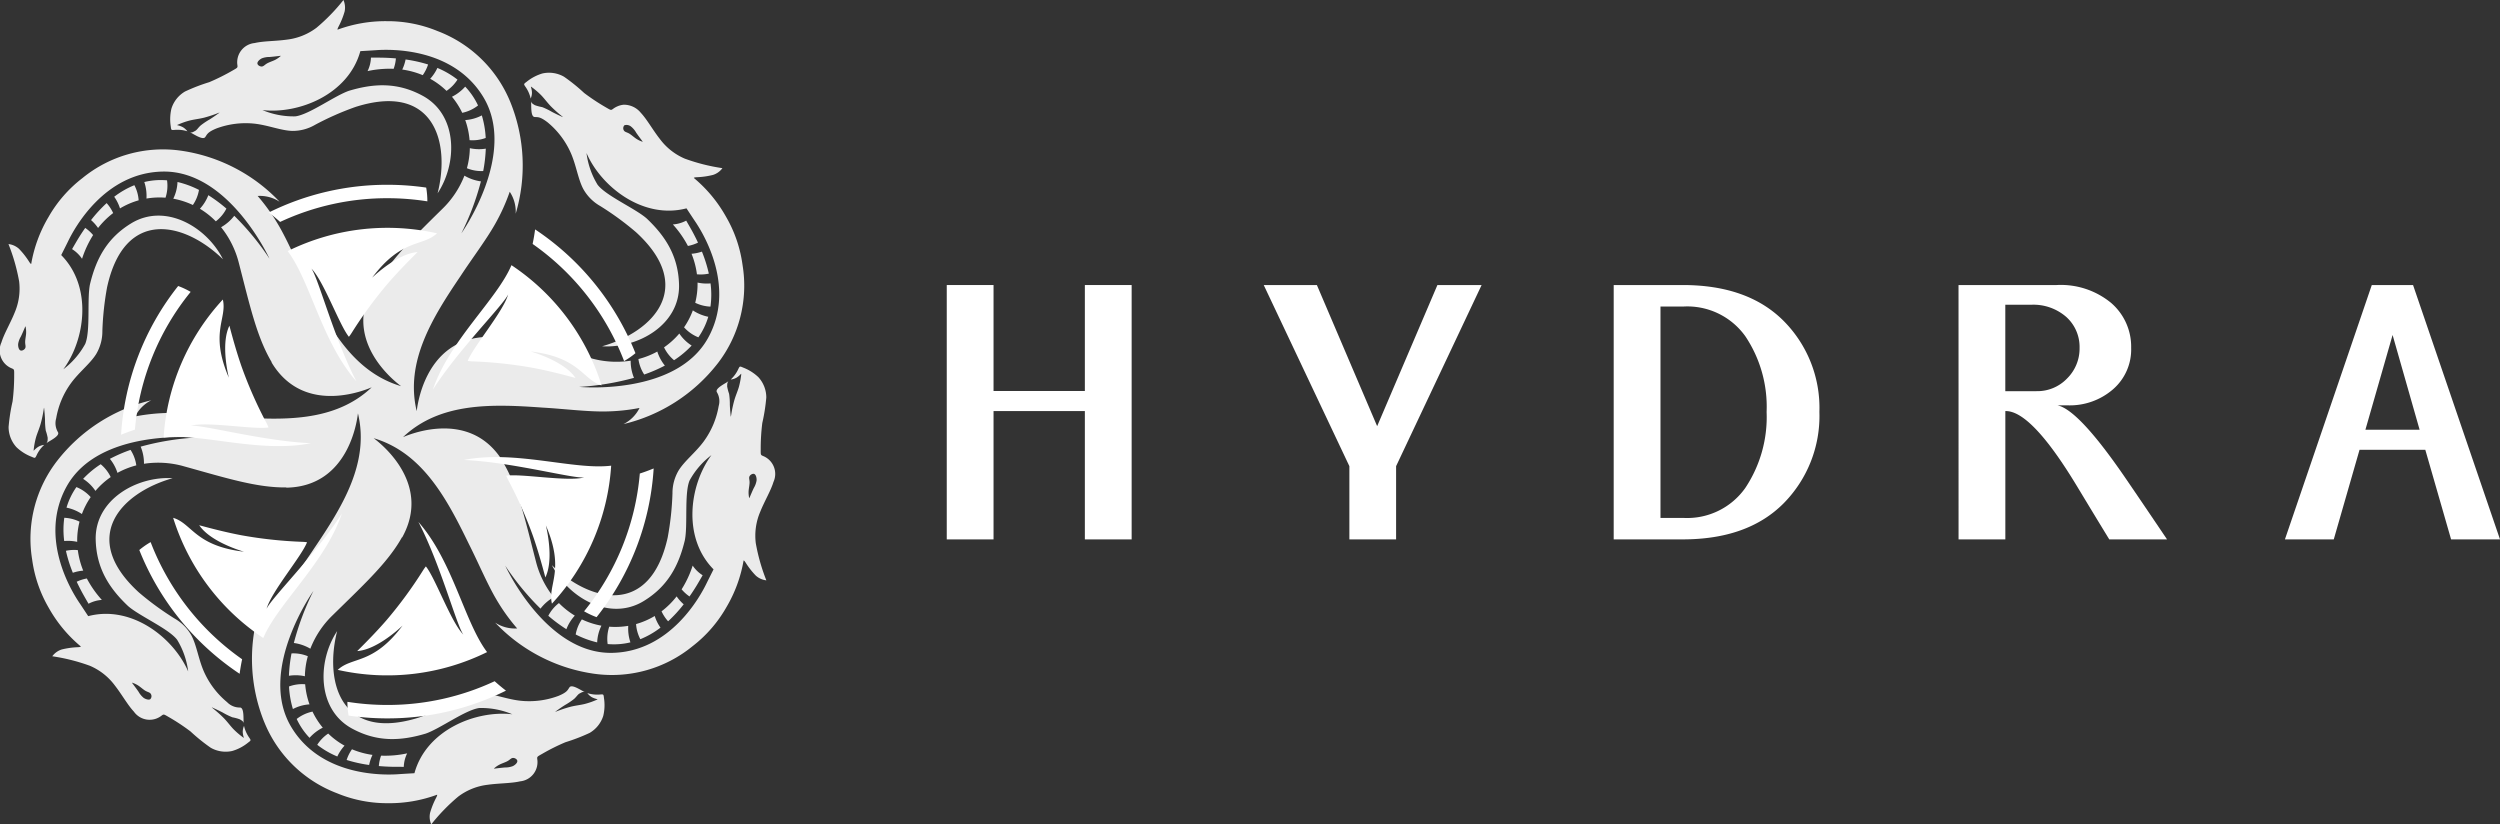 <svg xmlns="http://www.w3.org/2000/svg" width="356.295" height="117.497" viewBox="0 0 356.295 117.497"><rect x="0" y="0" width="356.295" height="117.497" fill="#333333" stroke="none"/><g transform="translate(-19.724 -44.407)"><g transform="translate(154.654 85.03)"><path d="M171.891,90.219h6.667v15.1h13.015v-15.1h6.668v36.252h-6.668v-18.29H178.558v18.29h-6.667Z" transform="translate(-171.891 -90.219)" fill="#fff"/><path d="M222.835,90.219h7.576L239,110.334l8.588-20.115h6.3L241.7,116.033v10.438h-6.659V116.033Z" transform="translate(-177.661 -90.219)" fill="#fff"/><path d="M285.752,93.28v30.13h3.286a10.141,10.141,0,0,0,8.795-4.263,18.223,18.223,0,0,0,3.044-10.845,18.045,18.045,0,0,0-3.044-10.8,10.168,10.168,0,0,0-8.795-4.221Zm-6.667-3.061h9.832q9.276,0,14.373,5.1A17.567,17.567,0,0,1,308.4,108.3a17.706,17.706,0,0,1-5.111,13.041q-5.1,5.123-14.373,5.128h-9.832Z" transform="translate(-184.033 -90.219)" fill="#fff"/><path d="M334.506,90.219h13.983a11.274,11.274,0,0,1,7.758,2.542,8.221,8.221,0,0,1,2.862,6.4A7.5,7.5,0,0,1,356.5,105.1a9.409,9.409,0,0,1-6.407,2.266h-1.47q3.06.662,9.832,10.594,2.349,3.438,5.769,8.51h-8.233q-2.127-3.477-4.505-7.42-6.539-10.869-10.239-10.87h-.069v18.29h-6.667Zm6.667,2.81v12.315h4.453a5.862,5.862,0,0,0,4.359-1.816,6,6,0,0,0,1.773-4.367,5.743,5.743,0,0,0-1.885-4.384,7.117,7.117,0,0,0-5.033-1.748Z" transform="translate(-190.311 -90.219)" fill="#fff"/><path d="M402.311,97.336l-3.874,13.5h7.723Zm-2.966-7.117h5.881l12.393,36.252h-6.97L406.973,113.7H397.6l-3.675,12.773h-6.961Z" transform="translate(-196.253 -90.219)" fill="#fff"/></g><path d="M108.716,62.259a1.02,1.02,0,0,1,.951.192,2.976,2.976,0,0,1,.723.864c.259.379.613.849.789,1.084s.177.235.021.177a3.609,3.609,0,0,1-.806-.4c-.337-.225-.7-.562-1.011-.742s-.593-.2-.734-.414A.614.614,0,0,1,108.716,62.259Zm18.525,49.708c.229.117.336.558.309.919a2.966,2.966,0,0,1-.39,1.059c-.2.414-.427.954-.543,1.226s-.114.271-.143.106a3.661,3.661,0,0,1-.059-.9c.029-.4.141-.881.137-1.246s-.124-.613-.008-.843S127.013,111.853,127.242,111.966Zm-33.787,40.9c.014.256-.312.568-.642.726a2.942,2.942,0,0,1-1.109.192c-.456.036-1.04.106-1.334.143s-.291.036-.164-.07a3.6,3.6,0,0,1,.749-.5c.362-.18.833-.32,1.146-.506s.47-.411.726-.427S93.442,152.608,93.455,152.865Zm-52.313-8.813c-.213.141-.649.014-.949-.192a3.027,3.027,0,0,1-.722-.867c-.258-.375-.611-.846-.788-1.081s-.176-.235-.021-.178a3.662,3.662,0,0,1,.807.4c.334.225.693.562,1.01.739s.594.2.734.418A.606.606,0,0,1,41.142,144.052ZM22.619,94.341c-.227-.113-.337-.554-.308-.918a3,3,0,0,1,.389-1.057c.2-.413.427-.954.541-1.225s.117-.271.145-.106a3.829,3.829,0,0,1,.059.9c-.029.405-.14.882-.136,1.249s.121.613.007.842S22.85,94.457,22.619,94.341ZM75.826,54.214a14.827,14.827,0,0,0-3.717.326,4.715,4.715,0,0,0,.482-1.922c.6,0,1.422,0,1.79.012.61.017,1.2.051,1.765.1A5.617,5.617,0,0,1,75.826,54.214Zm4.145.906a11.74,11.74,0,0,0-2.92-.8,5.986,5.986,0,0,0,.476-1.437,19.926,19.926,0,0,1,3.207.715A5.589,5.589,0,0,1,79.971,55.12Zm3.39,2.239a10.815,10.815,0,0,0-2.328-1.726,5.96,5.96,0,0,0,1.026-1.544,12.343,12.343,0,0,1,2.864,1.664A5.444,5.444,0,0,1,83.361,57.359ZM85.6,60.487a10.954,10.954,0,0,0-1.463-2.29,6.253,6.253,0,0,0,1.885-1.444,9.989,9.989,0,0,1,1.83,2.687A5.46,5.46,0,0,1,85.6,60.487Zm1.047,3.9a11.174,11.174,0,0,0-.619-2.868,5.916,5.916,0,0,0,2.364-.666,13.436,13.436,0,0,1,.553,3.215A5.375,5.375,0,0,1,86.646,64.383Zm-.382,4a11.529,11.529,0,0,0,.419-2.862,6.076,6.076,0,0,0,2.274.067,21.234,21.234,0,0,1-.367,3.189A5.372,5.372,0,0,1,86.264,68.38ZM32.993,77.908a14.876,14.876,0,0,0-1.576,3.382,4.746,4.746,0,0,0-1.423-1.378c.3-.52.713-1.231.905-1.545.319-.52.643-1.01.97-1.478A5.6,5.6,0,0,1,32.993,77.908Zm2.858-3.135A11.764,11.764,0,0,0,33.7,76.9,5.986,5.986,0,0,0,32.7,75.773a19.942,19.942,0,0,1,2.222-2.421A5.6,5.6,0,0,1,35.851,74.773Zm3.635-1.816a10.839,10.839,0,0,0-2.659,1.153A5.983,5.983,0,0,0,36,72.449,12.329,12.329,0,0,1,38.875,70.8,5.456,5.456,0,0,1,39.485,72.957Zm3.827-.374a10.97,10.97,0,0,0-2.715.122,6.252,6.252,0,0,0-.309-2.356,10,10,0,0,1,3.243-.241A5.471,5.471,0,0,1,43.313,72.583Zm3.9,1.041a11.224,11.224,0,0,0-2.793-.9,5.9,5.9,0,0,0,.6-2.38,13.4,13.4,0,0,1,3.062,1.129A5.382,5.382,0,0,1,47.211,73.624Zm3.271,2.329a11.5,11.5,0,0,0-2.27-1.794,6.049,6.049,0,0,0,1.2-1.935,21.28,21.28,0,0,1,2.578,1.913A5.361,5.361,0,0,1,50.482,75.952ZM32.1,126.851a14.87,14.87,0,0,0,2.141,3.056,4.715,4.715,0,0,0-1.9.544c-.3-.518-.71-1.233-.886-1.557-.291-.536-.553-1.061-.8-1.578A5.607,5.607,0,0,1,32.1,126.851Zm-1.285-4.043a11.708,11.708,0,0,0,.77,2.926,5.982,5.982,0,0,0-1.481.306,19.894,19.894,0,0,1-.985-3.135A5.552,5.552,0,0,1,30.811,122.808Zm.245-4.055a10.846,10.846,0,0,0-.333,2.878,5.989,5.989,0,0,0-1.85-.117,12.337,12.337,0,0,1,.01-3.312A5.455,5.455,0,0,1,31.055,118.753Zm1.59-3.5a10.986,10.986,0,0,0-1.252,2.412,6.261,6.261,0,0,0-2.195-.911,10,10,0,0,1,1.412-2.929A5.457,5.457,0,0,1,32.645,115.252ZM35.5,112.4a11.236,11.236,0,0,0-2.174,1.97,5.9,5.9,0,0,0-1.758-1.715,13.346,13.346,0,0,1,2.508-2.087A5.37,5.37,0,0,1,35.5,112.4Zm3.652-1.669a11.538,11.538,0,0,0-2.689,1.069,6.064,6.064,0,0,0-1.078-2,21.33,21.33,0,0,1,2.945-1.276A5.361,5.361,0,0,1,39.148,110.728ZM74.035,152.1a14.83,14.83,0,0,0,3.717-.327,4.722,4.722,0,0,0-.482,1.922c-.6,0-1.422,0-1.791-.011-.609-.017-1.2-.052-1.765-.1A5.617,5.617,0,0,1,74.035,152.1Zm-4.145-.907a11.74,11.74,0,0,0,2.92.8,6,6,0,0,0-.476,1.437,19.813,19.813,0,0,1-3.207-.714A5.58,5.58,0,0,1,69.89,151.19ZM66.5,148.951a10.811,10.811,0,0,0,2.327,1.726,6.016,6.016,0,0,0-1.028,1.545,12.3,12.3,0,0,1-2.863-1.665A5.44,5.44,0,0,1,66.5,148.951Zm-2.238-3.127a10.929,10.929,0,0,0,1.464,2.29,6.273,6.273,0,0,0-1.888,1.446,10,10,0,0,1-1.83-2.687A5.468,5.468,0,0,1,64.264,145.823Zm-1.046-3.9a11.172,11.172,0,0,0,.618,2.868,5.887,5.887,0,0,0-2.365.666,13.349,13.349,0,0,1-.554-3.215A5.384,5.384,0,0,1,63.218,141.928Zm.38-4a11.488,11.488,0,0,0-.419,2.862,6.087,6.087,0,0,0-2.275-.068,21.355,21.355,0,0,1,.367-3.188A5.379,5.379,0,0,1,63.6,137.931Zm53.27-9.527a14.8,14.8,0,0,0,1.576-3.382,4.741,4.741,0,0,0,1.423,1.376c-.3.521-.713,1.232-.906,1.546-.318.52-.642,1.01-.969,1.477A5.613,5.613,0,0,1,116.868,128.4Zm-2.858,3.135a11.675,11.675,0,0,0,2.149-2.13,6.04,6.04,0,0,0,1.006,1.13,19.866,19.866,0,0,1-2.222,2.42A5.579,5.579,0,0,1,114.01,131.538Zm-3.634,1.816a10.913,10.913,0,0,0,2.659-1.152,5.962,5.962,0,0,0,.823,1.66,12.292,12.292,0,0,1-2.873,1.648A5.417,5.417,0,0,1,110.376,133.354Zm-3.828.373a10.97,10.97,0,0,0,2.715-.121,6.245,6.245,0,0,0,.309,2.355,10,10,0,0,1-3.243.242A5.476,5.476,0,0,1,106.548,133.728Zm-3.9-1.042a11.214,11.214,0,0,0,2.793.9,5.911,5.911,0,0,0-.607,2.381,13.429,13.429,0,0,1-3.061-1.129A5.378,5.378,0,0,1,102.651,132.686Zm-3.27-2.329a11.493,11.493,0,0,0,2.269,1.794,6.084,6.084,0,0,0-1.2,1.937,21.274,21.274,0,0,1-2.577-1.913A5.37,5.37,0,0,1,99.381,130.357Zm18.384-50.9a14.87,14.87,0,0,0-2.141-3.056,4.719,4.719,0,0,0,1.9-.544c.3.518.71,1.233.886,1.557.291.536.553,1.061.795,1.578A5.585,5.585,0,0,1,117.765,79.46ZM119.05,83.5a11.7,11.7,0,0,0-.771-2.926,6,6,0,0,0,1.482-.306,19.864,19.864,0,0,1,.985,3.135A5.607,5.607,0,0,1,119.05,83.5Zm-.245,4.055a10.814,10.814,0,0,0,.332-2.878,6.02,6.02,0,0,0,1.85.117,12.3,12.3,0,0,1-.009,3.312A5.455,5.455,0,0,1,118.806,87.558Zm-1.59,3.5a10.893,10.893,0,0,0,1.251-2.413,6.258,6.258,0,0,0,2.2.912,10.02,10.02,0,0,1-1.412,2.929A5.457,5.457,0,0,1,117.216,91.059Zm-2.851,2.854a11.205,11.205,0,0,0,2.174-1.969,5.91,5.91,0,0,0,1.759,1.715,13.413,13.413,0,0,1-2.508,2.088A5.39,5.39,0,0,1,114.365,93.914Zm-3.652,1.668a11.522,11.522,0,0,0,2.689-1.068,6.086,6.086,0,0,0,1.079,2,21.227,21.227,0,0,1-2.945,1.275A5.361,5.361,0,0,1,110.712,95.582Zm11.253.68a24.052,24.052,0,0,1-13.381,8.592,5.127,5.127,0,0,0,2.286-2.3h0a27.561,27.561,0,0,1-5.007.5c-2.6.028-5.884-.388-8.835-.554-7.165-.513-14.588-.783-19.859,4.206.02.027,9.476-4.478,14.287,3.578l-.06-.036c2.142,3.591,3.116,8.022,4.7,14.15a13.361,13.361,0,0,0,2.539,5.127,6.266,6.266,0,0,0-1.881,1.629,37.51,37.51,0,0,1-5.025-6.122s5.765,12.6,15.223,12.424c8.3-.153,12.584-8.05,13.515-10,.13-.271.95-1.9.951-1.9-4.484-4.534-3.428-12.063-.3-16.281A11.409,11.409,0,0,0,118,112.89c-.763,1.831-.245,6.347-.666,8.454l0,.026c-.865,3.621-2.41,6.587-5.875,8.7-4.879,2.975-10.8-.536-13.078-5.118,5.539,5.382,14.024,7.313,16.505-3.961a41.856,41.856,0,0,0,.678-6.266,6.331,6.331,0,0,1,.884-3.283c.852-1.369,2.438-2.569,3.6-4.165a11.9,11.9,0,0,0,2.1-5,2.489,2.489,0,0,0-.27-2c-.25-.558,1.287-1.236,1.679-1.554-.221.229-.184.478-.2.756a6.335,6.335,0,0,0,.276,1.049,9.939,9.939,0,0,1,.106,1.566c.024.576.08,1.174.108,1.476s.028.3.1-.109a17.461,17.461,0,0,1,.412-1.944c.2-.715.483-1.325.668-1.955a11.409,11.409,0,0,0,.313-1.6c.043-.325.043-.325-.068-.212a2.826,2.826,0,0,1-.593.49,2.124,2.124,0,0,1-.807.255l-.008,0a4.7,4.7,0,0,0,1.1-1.529c.191-.381.191-.381.682-.169a6.56,6.56,0,0,1,2.161,1.364,4.3,4.3,0,0,1,1.129,2.888,26.436,26.436,0,0,1-.571,3.644,29.6,29.6,0,0,0-.226,3.75c-.007.793-.007.793.294.936a2.752,2.752,0,0,1,1.521,3.725c-.365,1.216-1.288,2.757-1.877,4.225a8.676,8.676,0,0,0-.641,4.482,27.041,27.041,0,0,0,1.507,5.306,2.687,2.687,0,0,1-1.506-.676,11.176,11.176,0,0,1-1.436-1.835c-.131-.193-.2-.3-.3-.326a19.6,19.6,0,0,1-2.471,6.7,18.625,18.625,0,0,1-4.812,5.527,18.128,18.128,0,0,1-13.992,3.926l0,0a24.058,24.058,0,0,1-14.132-7.292,5.129,5.129,0,0,0,3.135.83h0a27.472,27.472,0,0,1-2.934-4.087c-1.333-2.252-2.62-5.325-3.96-7.973-3.133-6.446-6.611-12.987-13.551-15.052-.012.03,8.616,5.967,4.045,14.162l0-.07a19.944,19.944,0,0,1-1.068,1.7h0l-.014.02c-2.062,2.947-5.032,5.7-8.823,9.426a13.337,13.337,0,0,0-3.17,4.763,6.275,6.275,0,0,0-2.352-.815,37.559,37.559,0,0,1,2.79-7.412s-8.028,11.292-3.148,19.4c4.284,7.113,13.264,6.873,15.419,6.7.3-.024,2.119-.128,2.125-.129,1.684-6.15,8.732-9,13.95-8.4a11.4,11.4,0,0,0-4.7-.893c-1.968.255-5.62,2.962-7.655,3.651h0c-3.576,1.066-6.924,1.219-10.5-.729-5.018-2.738-4.937-9.622-2.11-13.883-1.891,7.487.68,15.8,11.685,12.311a41.8,41.8,0,0,0,5.765-2.544,6.325,6.325,0,0,1,3.285-.875c1.612.051,3.443.826,5.408,1.035a11.907,11.907,0,0,0,5.376-.685c1.317-.543,1.331-.868,1.6-1.233.356-.495,1.713.5,2.183.677-.308-.077-.505.079-.753.207s-.434.465-.769.766a10.325,10.325,0,0,1-1.3.874c-.487.307-.979.656-1.223.831s-.248.175.14.029a17.815,17.815,0,0,1,1.888-.615c.724-.179,1.393-.242,2.03-.4a11.128,11.128,0,0,0,1.546-.531c.3-.124.3-.124.15-.163a2.979,2.979,0,0,1-.724-.27,2.2,2.2,0,0,1-.623-.569l0-.008a4.645,4.645,0,0,0,1.875.193c.426-.024.426-.024.486.5a6.508,6.508,0,0,1-.1,2.555,4.319,4.319,0,0,1-1.937,2.423,26.717,26.717,0,0,1-3.443,1.327,29.281,29.281,0,0,0-3.36,1.679c-.691.39-.691.39-.667.719a2.751,2.751,0,0,1-2.462,3.182c-1.236.29-3.032.262-4.6.486a8.651,8.651,0,0,0-4.2,1.685,27.025,27.025,0,0,0-3.843,3.958,2.672,2.672,0,0,1-.168-1.64,11.322,11.322,0,0,1,.869-2.161c.1-.211.163-.329.134-.427a19.638,19.638,0,0,1-7.041,1.211,18.616,18.616,0,0,1-7.192-1.405,18.127,18.127,0,0,1-10.4-10.155v.008a24.055,24.055,0,0,1-.751-15.884,5.127,5.127,0,0,0,.849,3.129l0,0A27.507,27.507,0,0,1,59.557,130c1.283-2.279,3.3-4.928,4.921-7.412,4.017-5.937,7.943-12.22,6.262-19.264-.034,0-.86,10.446-10.243,10.585l.062-.035c-4.181.059-8.506-1.311-14.605-3.005a13.343,13.343,0,0,0-5.71-.364,6.249,6.249,0,0,0-.471-2.442,37.469,37.469,0,0,1,7.815-1.291s-13.793-1.306-18.372,6.972c-4.019,7.267.68,14.923,1.906,16.7.17.248,1.17,1.772,1.173,1.775,6.169-1.617,12.161,3.062,14.249,7.882a11.4,11.4,0,0,0-1.577-4.517c-1.2-1.576-5.374-3.385-6.988-4.8h0c-2.713-2.566-4.517-5.39-4.616-9.458-.138-5.714,5.866-9.086,10.969-8.767-7.429,2.105-13.343,8.49-4.819,16.275a41.641,41.641,0,0,0,5.086,3.72,6.358,6.358,0,0,1,2.4,2.408c.761,1.422,1.006,3.4,1.805,5.2a11.909,11.909,0,0,0,3.283,4.314,2.5,2.5,0,0,0,1.866.767c.607.062.427,1.732.506,2.228-.084-.306-.322-.4-.557-.547a6.033,6.033,0,0,0-1.047-.284,10.428,10.428,0,0,1-1.407-.693c-.512-.266-1.06-.518-1.334-.644s-.273-.124.047.137a17.808,17.808,0,0,1,1.477,1.327c.516.536.906,1.085,1.359,1.558a10.983,10.983,0,0,0,1.233,1.074c.259.2.259.2.216.048a2.929,2.929,0,0,1-.127-.763,2.156,2.156,0,0,1,.182-.824l0-.008a4.709,4.709,0,0,0,.77,1.721c.233.356.233.356-.193.673a6.412,6.412,0,0,1-2.261,1.19,4.3,4.3,0,0,1-3.065-.464,26.093,26.093,0,0,1-2.873-2.318,29.013,29.013,0,0,0-3.135-2.071c-.682-.4-.682-.4-.955-.215a2.75,2.75,0,0,1-3.986-.543c-.87-.923-1.745-2.493-2.721-3.738a8.662,8.662,0,0,0-3.562-2.8,27,27,0,0,0-5.347-1.35,2.7,2.7,0,0,1,1.338-.965,11.259,11.259,0,0,1,2.306-.326c.232-.017.363-.024.435-.1a19.575,19.575,0,0,1-4.569-5.491,18.606,18.606,0,0,1-2.38-6.932A18.128,18.128,0,0,1,27.9,110.047l0,0a24.052,24.052,0,0,1,13.381-8.592,5.127,5.127,0,0,0-2.286,2.3h0a27.559,27.559,0,0,1,5.006-.5c2.6-.028,5.877.387,8.826.553,7.167.513,14.6.787,19.87-4.2-.02-.027-9.478,4.479-14.29-3.581l.064.039c-2.141-3.59-3.115-8.022-4.7-14.153a13.324,13.324,0,0,0-2.539-5.124,6.266,6.266,0,0,0,1.879-1.628,37.541,37.541,0,0,1,5.025,6.121s-5.765-12.6-15.223-12.423c-8.3.152-12.584,8.05-13.515,10-.129.272-.949,1.9-.95,1.9,4.483,4.534,3.428,12.063.3,16.281a11.409,11.409,0,0,0,3.124-3.624c.763-1.831.246-6.347.667-8.454v0c.864-3.63,2.408-6.6,5.882-8.724,4.877-2.975,10.8.536,13.077,5.118-5.538-5.382-14.024-7.313-16.506,3.961a41.743,41.743,0,0,0-.678,6.266,6.346,6.346,0,0,1-.884,3.284c-.85,1.369-2.438,2.568-3.6,4.163a11.881,11.881,0,0,0-2.1,5,2.491,2.491,0,0,0,.272,2c.249.558-1.289,1.236-1.679,1.554.22-.228.184-.477.2-.756a6.461,6.461,0,0,0-.277-1.048,10.156,10.156,0,0,1-.106-1.566c-.024-.576-.08-1.177-.109-1.475s-.027-.3-.094.109a17.519,17.519,0,0,1-.413,1.941c-.2.716-.484,1.327-.669,1.958a10.828,10.828,0,0,0-.311,1.6c-.044.325-.044.325.065.213a2.925,2.925,0,0,1,.6-.492,2.147,2.147,0,0,1,.807-.256h.008a4.639,4.639,0,0,0-1.106,1.529c-.194.38-.194.38-.68.169a6.549,6.549,0,0,1-2.163-1.364,4.289,4.289,0,0,1-1.127-2.888,26.461,26.461,0,0,1,.568-3.647,29.818,29.818,0,0,0,.229-3.751c.007-.789.007-.789-.294-.935a2.747,2.747,0,0,1-1.521-3.722c.365-1.217,1.288-2.757,1.876-4.225a8.677,8.677,0,0,0,.643-4.482A27.126,27.126,0,0,0,20.93,79.19a2.689,2.689,0,0,1,1.5.676A11.243,11.243,0,0,1,23.871,81.7c.129.193.2.3.3.326a19.574,19.574,0,0,1,2.471-6.7A18.581,18.581,0,0,1,31.458,69.8a18.131,18.131,0,0,1,13.988-3.928l0,0a24.058,24.058,0,0,1,14.132,7.292,5.131,5.131,0,0,0-3.135-.829,27.521,27.521,0,0,1,2.932,4.088c1.323,2.234,2.6,5.275,3.928,7.909v0C66.443,90.8,69.92,97.372,76.883,99.444c.012-.029-7.976-5.527-4.507-13.244,3.354-5.076,5.633-7.343,10.367-12a13.333,13.333,0,0,0,3.17-4.759,6.264,6.264,0,0,0,2.351.814,37.558,37.558,0,0,1-2.79,7.412s8.028-11.292,3.148-19.4c-4.284-7.113-13.264-6.873-15.419-6.7-.3.024-2.12.128-2.124.129-1.685,6.15-8.733,9-13.951,8.4a11.394,11.394,0,0,0,4.7.894c1.968-.255,5.62-2.962,7.655-3.651,3.578-1.068,6.927-1.219,10.5.73C85,60.81,84.919,67.694,82.089,71.956c1.893-7.487-.678-15.8-11.683-12.313a41.883,41.883,0,0,0-5.765,2.546,6.313,6.313,0,0,1-3.285.874c-1.614-.051-3.443-.826-5.408-1.037a11.935,11.935,0,0,0-5.377.688c-1.315.544-1.333.868-1.6,1.233-.356.494-1.712-.5-2.182-.678.305.078.506-.08.753-.208s.434-.463.768-.763a10.376,10.376,0,0,1,1.3-.874c.487-.308.978-.659,1.224-.834s.247-.174-.144-.026a17.519,17.519,0,0,1-1.887.615c-.722.177-1.391.242-2.028.4a10.679,10.679,0,0,0-1.546.531c-.3.123-.3.123-.151.162a2.843,2.843,0,0,1,.722.271,2.187,2.187,0,0,1,.626.57l0,.006a4.7,4.7,0,0,0-1.876-.194c-.426.025-.426.025-.49-.5a6.61,6.61,0,0,1,.1-2.555,4.312,4.312,0,0,1,1.936-2.423,26.134,26.134,0,0,1,3.443-1.327,29.842,29.842,0,0,0,3.362-1.679c.691-.39.691-.39.662-.723a2.753,2.753,0,0,1,2.465-3.178c1.236-.294,3.032-.262,4.6-.488a8.662,8.662,0,0,0,4.2-1.687,26.908,26.908,0,0,0,3.843-3.956,2.687,2.687,0,0,1,.167,1.64,11.277,11.277,0,0,1-.87,2.16c-.1.211-.162.33-.133.427a19.65,19.65,0,0,1,7.041-1.211,18.635,18.635,0,0,1,7.192,1.405,18.134,18.134,0,0,1,10.4,10.15v0a24.056,24.056,0,0,1,.75,15.884,5.123,5.123,0,0,0-.849-3.129h0a27.509,27.509,0,0,1-2.073,4.583c-1.273,2.263-3.268,4.891-4.885,7.359h0c-4.03,5.953-7.986,12.253-6.3,19.319.033,0,.86-10.445,10.242-10.584l-.06.033c.665-.009,1.334.018,2.012.076l.017,0c3.584.312,7.456,1.507,12.576,2.926a13.341,13.341,0,0,0,5.709.365,6.257,6.257,0,0,0,.47,2.444,37.5,37.5,0,0,1-7.814,1.291s13.793,1.306,18.371-6.972c4.02-7.267-.679-14.923-1.9-16.7-.17-.248-1.17-1.772-1.173-1.775-6.168,1.617-12.161-3.063-14.249-7.882a11.4,11.4,0,0,0,1.577,4.517c1.2,1.576,5.374,3.386,6.988,4.8l.022.019c2.7,2.561,4.5,5.38,4.6,9.437.138,5.714-5.866,9.087-10.969,8.769,7.429-2.108,13.341-8.49,4.82-16.275a41.761,41.761,0,0,0-5.088-3.719,6.341,6.341,0,0,1-2.4-2.408c-.762-1.423-1.006-3.4-1.809-5.2a11.842,11.842,0,0,0-3.283-4.312c-1.127-.868-1.415-.72-1.866-.766-.6-.063-.423-1.733-.5-2.229.084.3.32.4.555.547A6.3,6.3,0,0,0,97,59.674a10.521,10.521,0,0,1,1.411.691c.511.268,1.058.521,1.332.645s.274.126-.045-.136a17.536,17.536,0,0,1-1.479-1.328c-.515-.538-.905-1.086-1.359-1.557a10.823,10.823,0,0,0-1.233-1.074c-.26-.2-.26-.2-.218-.049a2.849,2.849,0,0,1,.129.761,2.146,2.146,0,0,1-.182.826l0,.006a4.675,4.675,0,0,0-.771-1.72c-.233-.356-.233-.356.192-.675a6.531,6.531,0,0,1,2.263-1.19,4.309,4.309,0,0,1,3.065.467,25.6,25.6,0,0,1,2.871,2.317,30.08,30.08,0,0,0,3.135,2.071c.684.4.684.4.957.215a3.077,3.077,0,0,1,1.531-.613,3.109,3.109,0,0,1,2.454,1.154c.871.925,1.742,2.5,2.721,3.738a8.656,8.656,0,0,0,3.562,2.8,26.985,26.985,0,0,0,5.347,1.35,2.676,2.676,0,0,1-1.337.961,11.119,11.119,0,0,1-2.307.33c-.231.014-.365.024-.436.1a19.628,19.628,0,0,1,4.57,5.493,18.618,18.618,0,0,1,2.379,6.93,18.131,18.131,0,0,1-3.592,14.08ZM56.409,53.446c-.016-.256.311-.569.639-.726a2.982,2.982,0,0,1,1.111-.192c.457-.036,1.04-.108,1.334-.142s.291-.037.161.069a3.679,3.679,0,0,1-.746.5c-.364.176-.834.32-1.149.506s-.47.411-.724.426S56.422,53.7,56.409,53.446Z" transform="translate(0 0)" fill="#ebebeb" fill-rule="evenodd"/><path d="M54.543,101.6c-2.778-6.456-.207-8.4-.857-11.142a32.014,32.014,0,0,0-8.442,19.667c5.309-.661,13.679,2.27,20.985.813-6.819-.3-15.492-2.674-17.147-2.491,2.463-.634,9,.582,11.119.242a6.168,6.168,0,0,0-.29-.627,60.8,60.8,0,0,1-3.538-8c-.671-1.923-1.227-3.894-1.75-5.869-1.116,2.29-.395,6.09-.079,7.407M56.7,126.4c-6.99-.826-7.389-4.02-10.094-4.83A32.032,32.032,0,0,0,59.45,138.7c2.08-4.92,8.809-10.691,11.2-17.735-3.668,5.746-10.067,12.055-10.734,13.578.682-2.446,5.006-7.494,5.769-9.491a5.834,5.834,0,0,0-.689-.062,61.072,61.072,0,0,1-8.709-.943c-2-.381-3.992-.885-5.967-1.421C51.746,124.737,55.4,126.013,56.7,126.4ZM79.3,136.928c-4.212,5.63-7.182,4.378-9.237,6.312a32.14,32.14,0,0,0,21.283-2.534c-3.228-4.259-4.87-12.96-9.787-18.548,3.151,6.043,5.425,14.728,6.413,16.067-1.781-1.812-4-8.074-5.35-9.733a6.328,6.328,0,0,0-.4.564,60.8,60.8,0,0,1-5.171,7.058c-1.333,1.542-2.765,3.009-4.216,4.449C75.376,140.383,78.311,137.86,79.3,136.928Zm20.431-14.266c2.778,6.457.207,8.4.857,11.142a32.006,32.006,0,0,0,8.443-19.667c-5.308.662-13.679-2.269-20.985-.813,6.819.3,15.492,2.674,17.147,2.491-2.463.634-9-.582-11.119-.242a6.077,6.077,0,0,0,.29.627,60.844,60.844,0,0,1,3.538,8c.67,1.923,1.227,3.894,1.75,5.869C100.764,127.778,100.042,123.979,99.727,122.661Zm-2.162-24.8c6.991.826,7.39,4.02,10.094,4.83A32.032,32.032,0,0,0,94.82,85.563c-2.081,4.92-8.809,10.691-11.2,17.735,3.668-5.746,10.066-12.055,10.734-13.578-.682,2.446-5.006,7.493-5.769,9.492a6.246,6.246,0,0,0,.689.062,60.941,60.941,0,0,1,8.709.942c2,.381,3.991.886,5.967,1.421C102.523,99.527,98.866,98.251,97.565,97.866ZM39.183,109.731a37.845,37.845,0,0,1,8.137-21.2,11.524,11.524,0,0,1,1.781.838A35.948,35.948,0,0,0,41.156,109Q40.165,109.327,39.183,109.731ZM56.08,143.8a38.151,38.151,0,0,1-14.3-17.644,11.422,11.422,0,0,1,1.615-1.125,36.239,36.239,0,0,0,13.04,16.694C56.291,142.408,56.173,143.1,56.08,143.8Zm37.958,2.4a37.871,37.871,0,0,1-16.9,3.954,38.329,38.329,0,0,1-5.532-.4,11.485,11.485,0,0,1-.166-1.961,36.358,36.358,0,0,0,5.7.447,35.983,35.983,0,0,0,15.284-3.384Q93.2,145.558,94.037,146.2Zm21.049-31.672a37.852,37.852,0,0,1-8.136,21.2,11.48,11.48,0,0,1-1.781-.837,35.949,35.949,0,0,0,7.943-19.634C113.774,115.047,114.434,114.8,115.087,114.533ZM98.19,80.464a38.169,38.169,0,0,1,14.3,17.643,11.55,11.55,0,0,1-1.615,1.125A36.235,36.235,0,0,0,97.836,82.539Q98.05,81.516,98.19,80.464ZM77.135,74.106a38.352,38.352,0,0,1,5.534.4,11.489,11.489,0,0,1,.165,1.961,36.369,36.369,0,0,0-5.7-.448A35.983,35.983,0,0,0,61.851,79.4q-.777-.7-1.619-1.343A37.871,37.871,0,0,1,77.135,74.106ZM74.973,87.337c4.213-5.63,7.182-4.378,9.237-6.312a32.137,32.137,0,0,0-21.282,2.534c3.228,4.259,4.87,12.961,9.787,18.548-3.151-6.044-5.425-14.73-6.413-16.068,1.781,1.812,4,8.074,5.35,9.733a6.162,6.162,0,0,0,.4-.565,60.863,60.863,0,0,1,5.171-7.057c1.333-1.542,2.764-3.008,4.216-4.449C78.894,83.882,75.958,86.406,74.973,87.337Z" transform="translate(-2.204 -3.364)" fill="#fff" fill-rule="evenodd"/></g></svg>